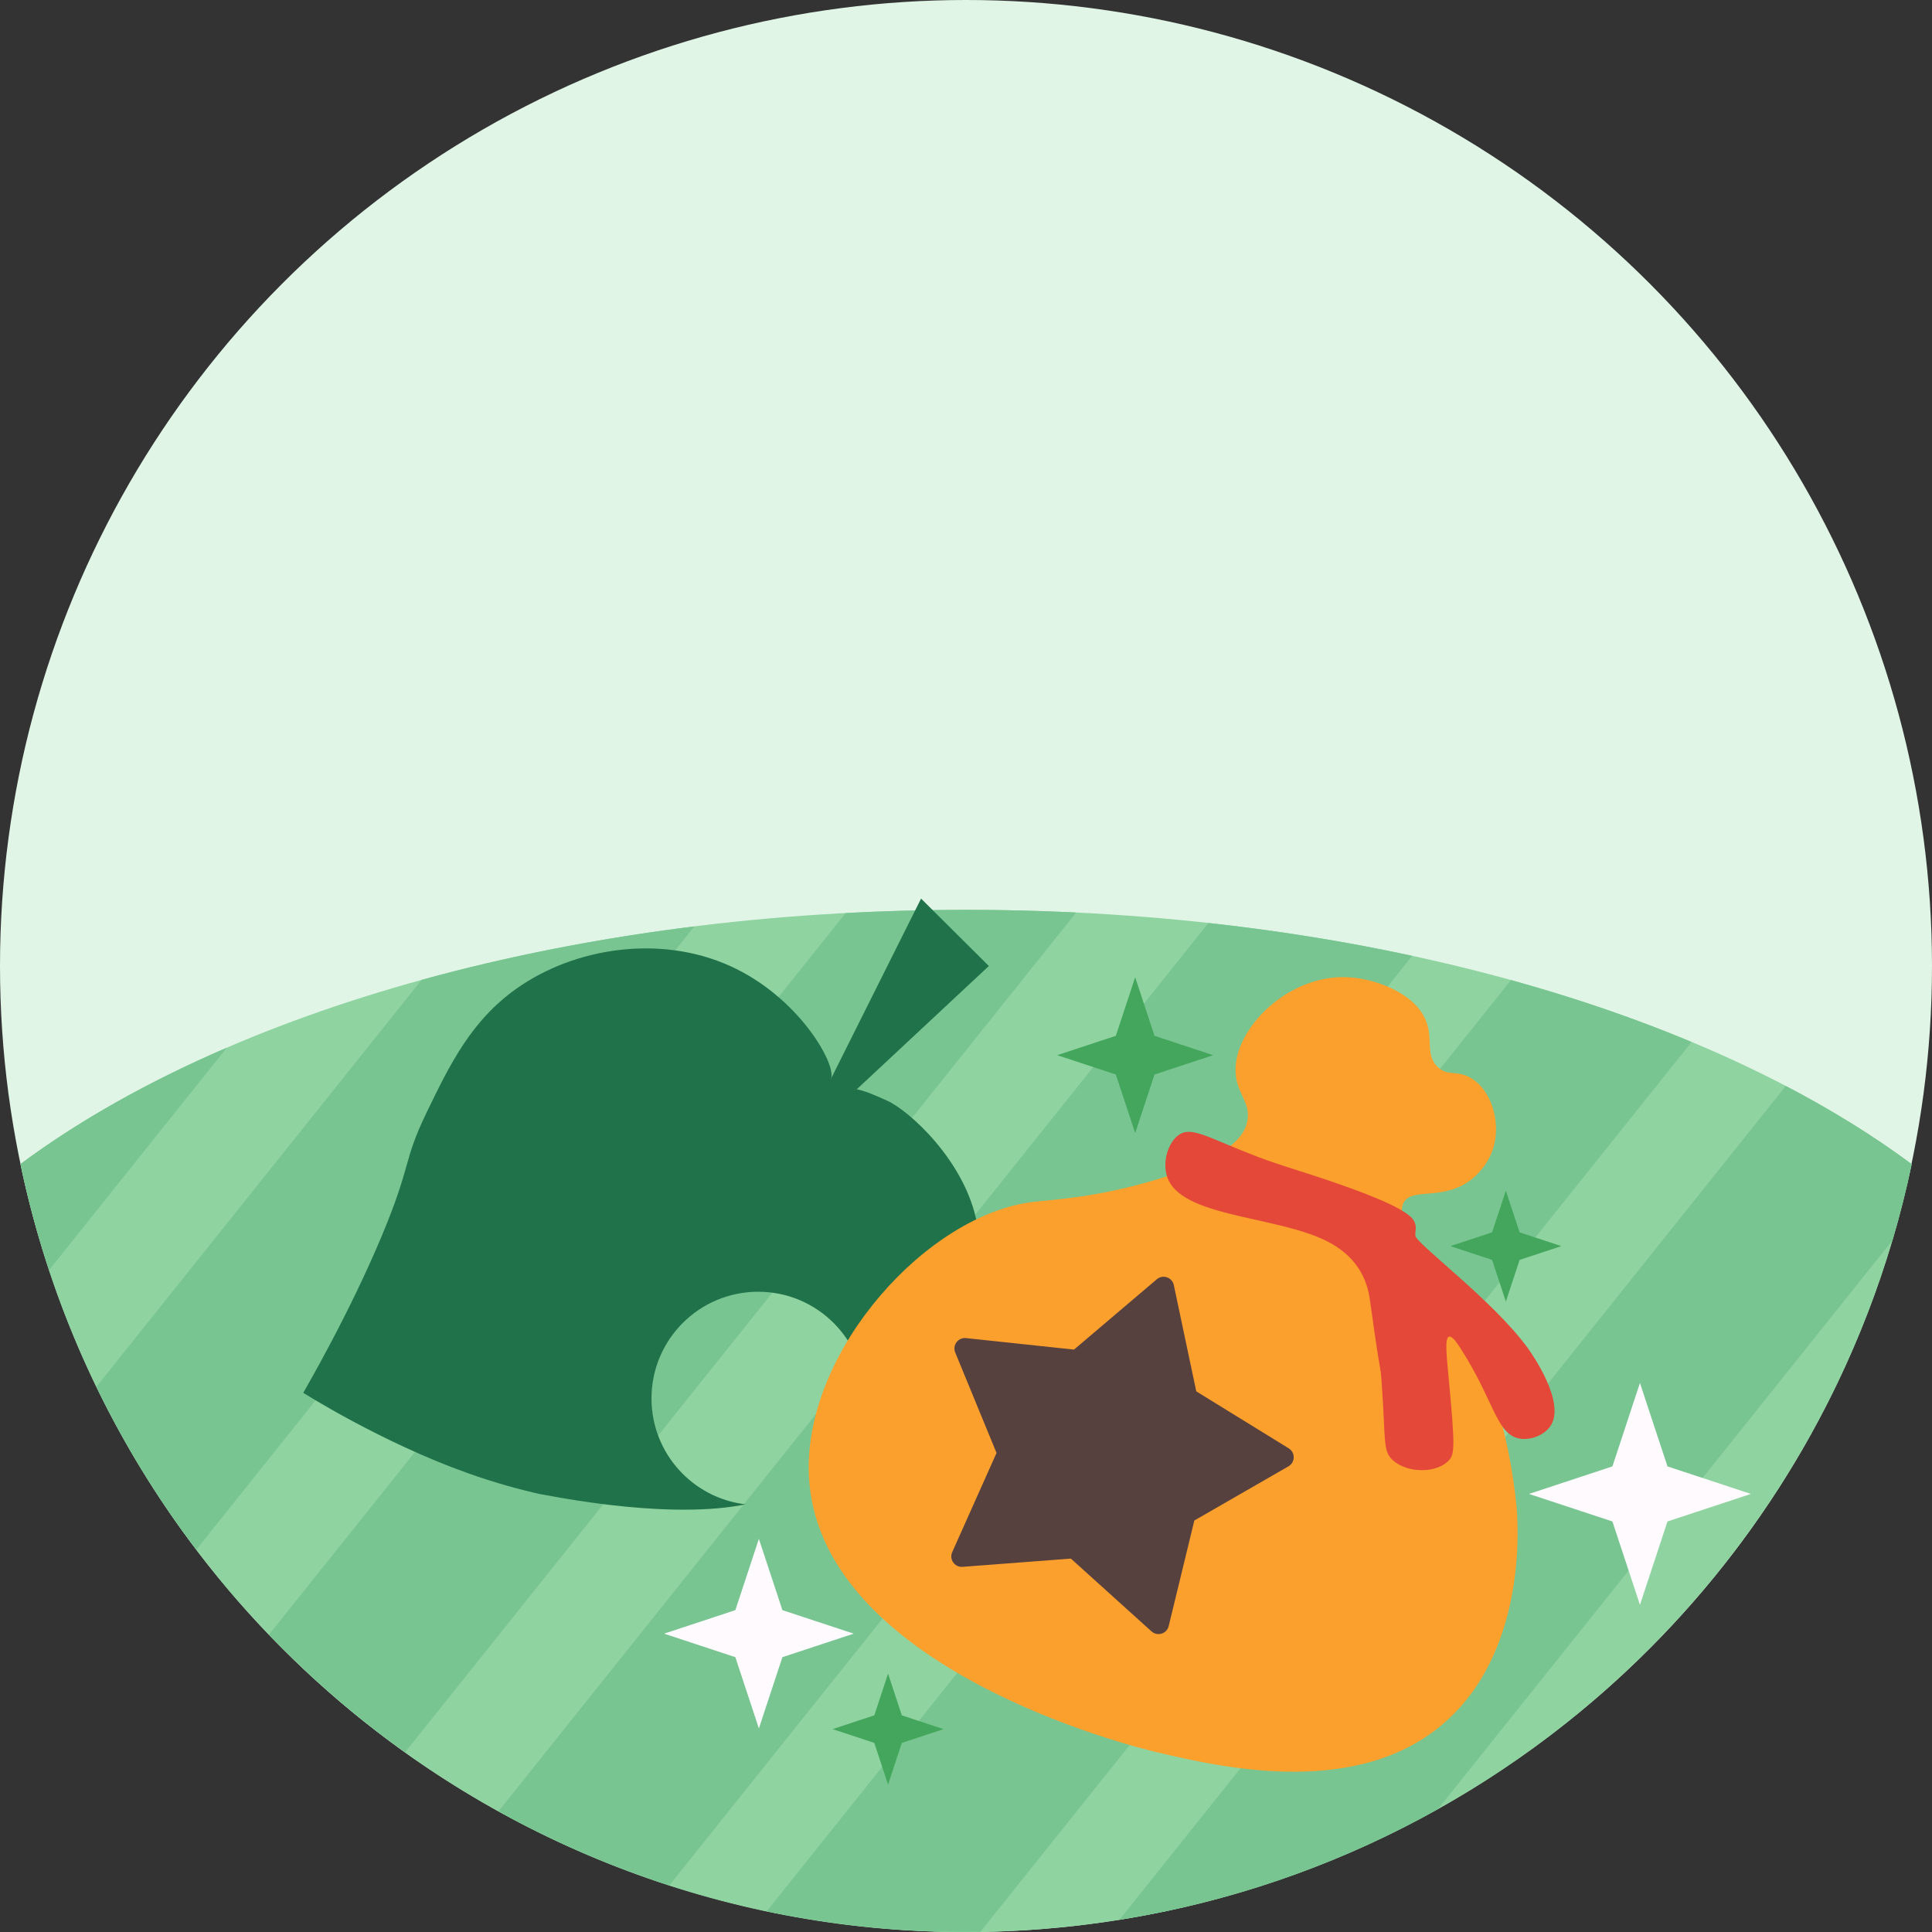 <?xml version="1.0" encoding="UTF-8"?>
<svg id="purchase-circle" xmlns="http://www.w3.org/2000/svg" version="1.1" viewBox="0 0 172 172">
  <rect x="0" y="0" width="172" height="172" fill="#333333" stroke="none"/>
  <defs>
    <style>
      .cls-1 {
        fill: #43a65c;
      }

      .cls-1, .cls-2, .cls-3, .cls-4, .cls-5, .cls-6, .cls-7, .cls-8, .cls-9 {
        stroke-width: 0px;
      }

      .cls-2 {
        fill: #78c591;
      }

      .cls-3 {
        fill: #8fd3a0;
      }

      .cls-4 {
        fill: #fca02d;
      }

      .cls-5 {
        fill: #e34839;
      }

      .cls-6 {
        fill: #fefafd;
      }

      .cls-7 {
        fill: #e0f5e6;
      }

      .cls-8 {
        fill: #20724a;
      }

      .cls-9 {
        fill: #56413f;
      }
    </style>
  </defs>
  <circle class="cls-7" cx="86" cy="86" r="86"/>
  <path class="cls-3" d="M86,81c-34.956,0-65.8,8.966-84.179,22.632,8.69,41.765,47.287,71.544,90.933,68.108,38.976-3.068,69.825-31.669,77.44-68.097-18.378-13.671-49.229-22.642-84.193-22.642Z"/>
  <g>
    <path class="cls-2" d="M1.821,103.632c.67,3.221,1.539,6.361,2.554,9.43l15.814-19.788c-6.991,3.014-13.177,6.498-18.368,10.357Z"/>
    <path class="cls-2" d="M8.584,123.457c2.493,5.151,5.476,10.004,8.892,14.502l44.342-55.483c-8.57,1.063-16.718,2.673-24.287,4.761l-28.947,36.22Z"/>
    <path class="cls-2" d="M86,81c-3.62,0-7.192.102-10.714.289l-51.335,64.233c3.705,3.859,7.76,7.365,12.112,10.473l59.746-74.757c-3.228-.157-6.5-.238-9.808-.238Z"/>
    <path class="cls-2" d="M44.377,161.254c4.816,2.67,9.909,4.88,15.212,6.594l66.137-82.753c-5.794-1.251-11.862-2.234-18.145-2.924l-63.204,79.083Z"/>
    <path class="cls-2" d="M128.031,161.039l40.45-50.613c.66-2.228,1.233-4.49,1.712-6.784-3.34-2.484-7.096-4.811-11.21-6.96l-59.325,74.23c10.212-1.631,19.763-5.043,28.373-9.873Z"/>
    <path class="cls-2" d="M142.904,89.846c-.039-.014-.078-.028-.118-.041-1.274-.437-2.57-.858-3.885-1.266-.141-.044-.283-.086-.425-.13-1.301-.399-2.618-.787-3.956-1.157-0-0-0-0-.001-0l-66.263,82.911c.588.124,1.18.236,1.773.347.45.085.901.164,1.354.242,1.013.174,2.031.329,3.055.466.365.049.729.099,1.095.144.698.084,1.398.164,2.101.231.011.001.021.002.032.003,1.514.145,3.039.247,4.572.312.15.006.299.011.449.017,1.526.056,3.06.076,4.602.051l63.306-79.212c-2.47-1.032-5.038-2.006-7.692-2.919Z"/>
  </g>
  <polyline class="cls-8" points="82 80 88.035 86 76.275 96.976 74 99 73 98 82 80"/>
  <path class="cls-8" d="M87,109c-1.025-5.633-6.105-10.149-8-11-1.692-.76-2.923-1.313-4-1-.197.057-.751.249-1,0-.268-.268-.033-.897,0-1,.423-1.313-2.893-7.239-9-10-6.227-2.815-13.831-1.65-19,2-4.061,2.867-5.971,6.81-8,11-2.175,4.491-1.29,4.511-4,11-2.958,7.083-6.836,13.684-7,14,.106.057,6.923,4.397,14.625,7.144,2.594.925,4.815,1.501,6.375,1.856.388.031,10.842,2.306,18,1,.119-.022.238-.051.356-.075-4.706-.566-8.356-4.566-8.356-9.425,0-5.247,4.253-9.5,9.5-9.5s9.5,4.253,9.5,9.5c0,2.115-.7,4.062-1.869,5.641,7.573-5.05,13.203-13.806,11.869-21.141Z"/>
  <path class="cls-4" d="M128,95c-1.091-1.033-.438-2.445-1-4-.911-2.524-4.459-3.871-7-4-5.093-.259-9.791,4.189-10,8-.128,2.336,1.506,3.054,1,5-.26.999-1.246,2.948-8,5-5.39,1.637-9.442,1.817-11,2-9.376,1.1-20.246,13.078-20,24,.393,17.467,29.043,24.541,31,25,5.734,1.345,18.222,4.274,26-3,7.081-6.622,6.117-17.827,6-19-1.354-13.528-8-22-8-22-.539-.686-2.874-3.596-2-5,.8-1.286,3.521-.066,6-2,.28-.219,1.532-1.238,2-3,.592-2.231-.263-4.937-2-6-1.256-.768-2.087-.136-3-1Z"/>
  <path class="cls-5" d="M105,101c1.157-.738,2.627.339,7,2,1.971.749,4.003,1.325,6,2,7.209,2.436,7.847,3.36,8,4,.098.41-.007.526,0,1,.01.663,6.941,5.786,10,10,.298.41,3.495,4.9,2,7-.586.823-1.941,1.345-3,1-1.826-.595-2.126-3.557-5-8-.279-.432-.719-1.088-1-1-.388.122-.228,1.59,0,4,.548,5.793.486,6.465,0,7-1.058,1.164-3.682,1.189-5,0-.921-.832-.616-1.726-1-7-.127-1.737-.043-.037-1-7-.093-.676-.248-1.814-1-3-.715-1.128-1.62-1.746-2-2-4.154-2.778-13.411-2.386-15-6-.626-1.424-.011-3.355,1-4Z"/>
  <path class="cls-9" d="M102.516,145.238l-7.179-6.48-9.643.733c-.704.054-1.209-.664-.921-1.309l3.945-8.83-3.677-8.944c-.268-.653.258-1.355.96-1.281l9.616,1.023,7.37-6.261c.538-.457,1.369-.173,1.515.517l1.999,9.462,8.232,5.075c.601.37.588,1.248-.024,1.6l-8.381,4.825-2.282,9.398c-.167.686-1.006.945-1.529.472Z"/>
  <polygon class="cls-6" points="146 142.878 143.549 135.451 136.122 133 143.549 130.549 146 123.122 148.451 130.549 155.878 133 148.451 135.451 146 142.878"/>
  <polygon class="cls-6" points="67.561 153.878 65.467 147.533 59.122 145.439 65.467 143.345 67.561 137 69.655 143.345 76 145.439 69.655 147.533 67.561 153.878"/>
  <polygon class="cls-1" points="134.061 115.878 132.836 112.164 129.122 110.939 132.836 109.713 134.061 106 135.287 109.713 139 110.939 135.287 112.164 134.061 115.878"/>
  <polygon class="cls-1" points="101.061 100.878 99.339 95.661 94.122 93.939 99.339 92.217 101.061 87 102.783 92.217 108 93.939 102.783 95.661 101.061 100.878"/>
  <polygon class="cls-1" points="79.061 158.878 77.836 155.164 74.122 153.939 77.836 152.713 79.061 149 80.287 152.713 84 153.939 80.287 155.164 79.061 158.878"/>
</svg>